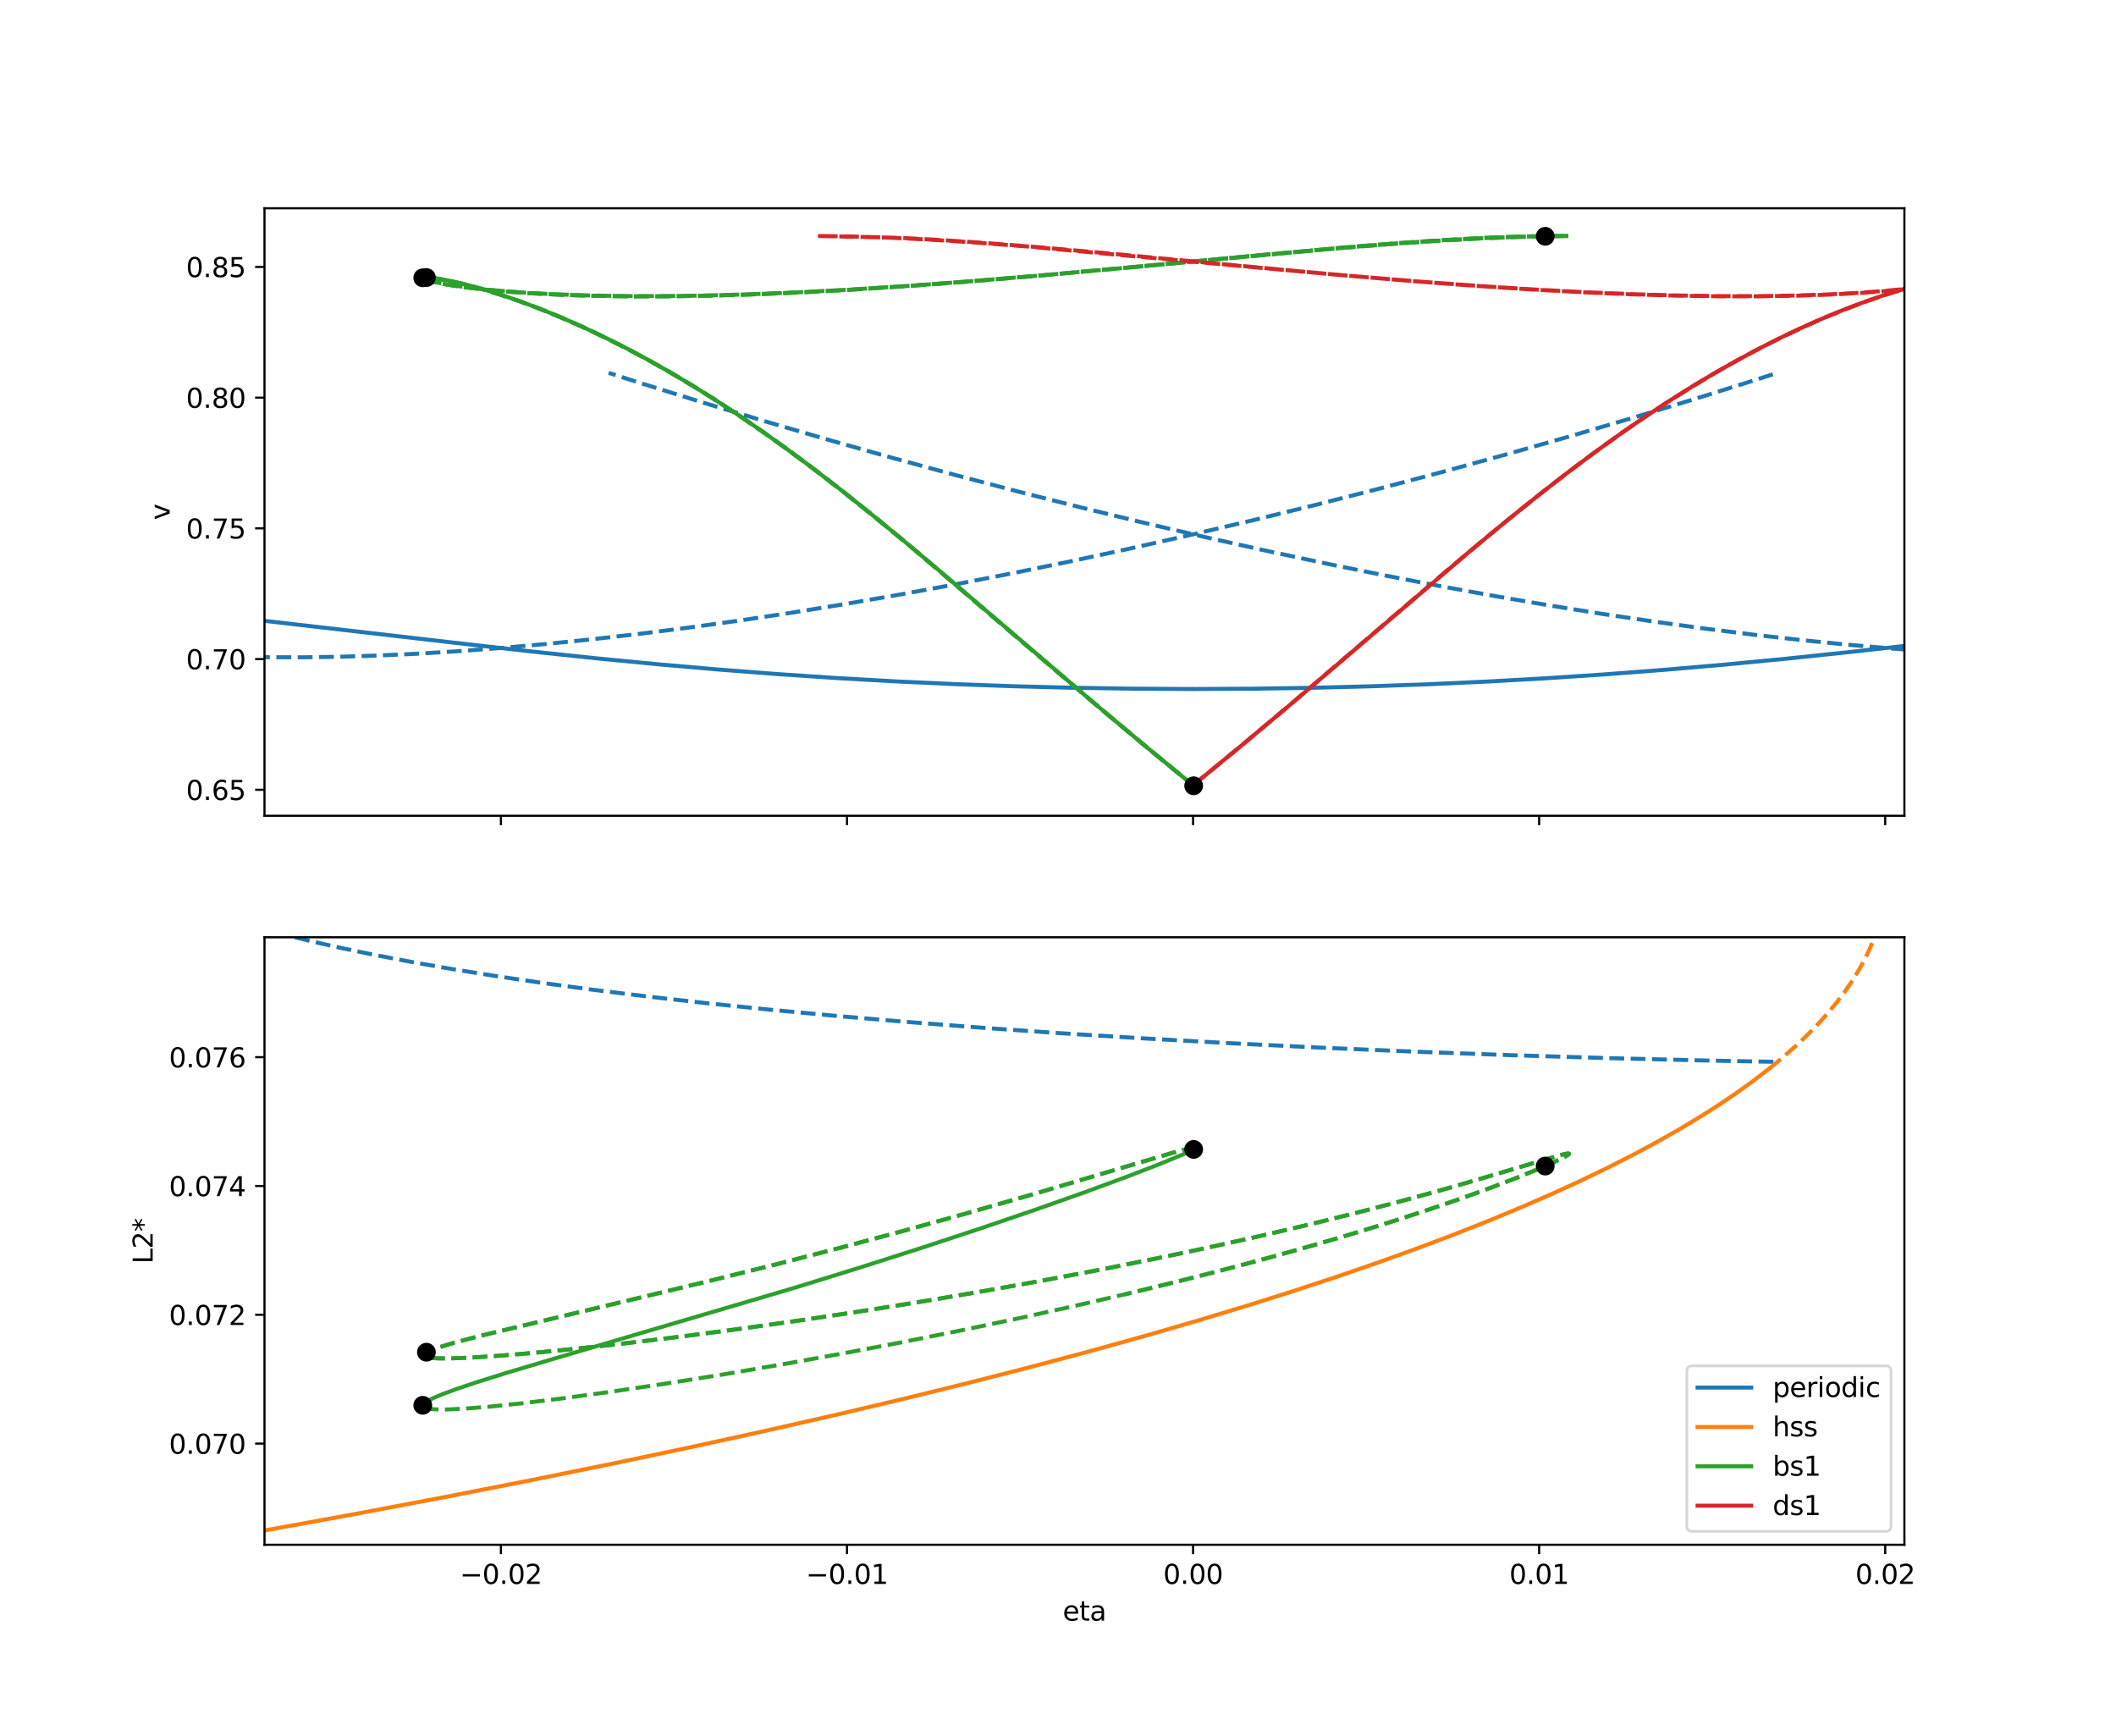 <?xml version="1.0" encoding="utf-8" standalone="no"?>
<!DOCTYPE svg PUBLIC "-//W3C//DTD SVG 1.1//EN"
  "http://www.w3.org/Graphics/SVG/1.1/DTD/svg11.dtd">
<svg height="647.28pt" version="1.1" viewBox="0 0 789.12 647.28" width="789.12pt" xmlns="http://www.w3.org/2000/svg" xmlns:xlink="http://www.w3.org/1999/xlink">
 <defs>
  <style type="text/css">*{stroke-linecap:butt;stroke-linejoin:round;}</style>
 </defs>
 <g id="figure_1">
  <g id="patch_1">
   <path d="M 0 647.28 
L 789.12 647.28 
L 789.12 0 
L 0 0 
z
" style="fill:#ffffff;"/>
  </g>
  <g id="axes_1">
   <g id="patch_2">
    <path d="M 98.64 304.222 
L 710.208 304.222 
L 710.208 77.674 
L 98.64 77.674 
z
" style="fill:#ffffff;"/>
   </g>
   <g id="matplotlib.axis_1">
    <g id="xtick_1">
     <g id="line2d_1">
      <defs>
       <path d="M 0 0 
L 0 3.5 
" id="med80aea453" style="stroke:#000000;stroke-width:0.8;"/>
      </defs>
      <g>
       <use style="stroke:#000000;stroke-width:0.8;" x="186.81" xlink:href="#med80aea453" y="304.222"/>
      </g>
     </g>
    </g>
    <g id="xtick_2">
     <g id="line2d_2">
      <g>
       <use style="stroke:#000000;stroke-width:0.8;" x="315.87" xlink:href="#med80aea453" y="304.222"/>
      </g>
     </g>
    </g>
    <g id="xtick_3">
     <g id="line2d_3">
      <g>
       <use style="stroke:#000000;stroke-width:0.8;" x="444.931" xlink:href="#med80aea453" y="304.222"/>
      </g>
     </g>
    </g>
    <g id="xtick_4">
     <g id="line2d_4">
      <g>
       <use style="stroke:#000000;stroke-width:0.8;" x="573.991" xlink:href="#med80aea453" y="304.222"/>
      </g>
     </g>
    </g>
    <g id="xtick_5">
     <g id="line2d_5">
      <g>
       <use style="stroke:#000000;stroke-width:0.8;" x="703.052" xlink:href="#med80aea453" y="304.222"/>
      </g>
     </g>
    </g>
   </g>
   <g id="matplotlib.axis_2">
    <g id="ytick_1">
     <g id="line2d_6">
      <defs>
       <path d="M 0 0 
L -3.5 0 
" id="m6a4f5a460d" style="stroke:#000000;stroke-width:0.8;"/>
      </defs>
      <g>
       <use style="stroke:#000000;stroke-width:0.8;" x="98.64" xlink:href="#m6a4f5a460d" y="294.529"/>
      </g>
     </g>
     <g id="text_1">
      <!-- 0.65 -->
      <g transform="translate(69.374 298.329)scale(0.1 -0.1)">
       <defs>
        <path d="M 2034 4250 
Q 1547 4250 1301 3770 
Q 1056 3291 1056 2328 
Q 1056 1369 1301 889 
Q 1547 409 2034 409 
Q 2525 409 2770 889 
Q 3016 1369 3016 2328 
Q 3016 3291 2770 3770 
Q 2525 4250 2034 4250 
z
M 2034 4750 
Q 2819 4750 3233 4129 
Q 3647 3509 3647 2328 
Q 3647 1150 3233 529 
Q 2819 -91 2034 -91 
Q 1250 -91 836 529 
Q 422 1150 422 2328 
Q 422 3509 836 4129 
Q 1250 4750 2034 4750 
z
" id="DejaVuSans-30" transform="scale(0.016)"/>
        <path d="M 684 794 
L 1344 794 
L 1344 0 
L 684 0 
L 684 794 
z
" id="DejaVuSans-2e" transform="scale(0.016)"/>
        <path d="M 2113 2584 
Q 1688 2584 1439 2293 
Q 1191 2003 1191 1497 
Q 1191 994 1439 701 
Q 1688 409 2113 409 
Q 2538 409 2786 701 
Q 3034 994 3034 1497 
Q 3034 2003 2786 2293 
Q 2538 2584 2113 2584 
z
M 3366 4563 
L 3366 3988 
Q 3128 4100 2886 4159 
Q 2644 4219 2406 4219 
Q 1781 4219 1451 3797 
Q 1122 3375 1075 2522 
Q 1259 2794 1537 2939 
Q 1816 3084 2150 3084 
Q 2853 3084 3261 2657 
Q 3669 2231 3669 1497 
Q 3669 778 3244 343 
Q 2819 -91 2113 -91 
Q 1303 -91 875 529 
Q 447 1150 447 2328 
Q 447 3434 972 4092 
Q 1497 4750 2381 4750 
Q 2619 4750 2861 4703 
Q 3103 4656 3366 4563 
z
" id="DejaVuSans-36" transform="scale(0.016)"/>
        <path d="M 691 4666 
L 3169 4666 
L 3169 4134 
L 1269 4134 
L 1269 2991 
Q 1406 3038 1543 3061 
Q 1681 3084 1819 3084 
Q 2600 3084 3056 2656 
Q 3513 2228 3513 1497 
Q 3513 744 3044 326 
Q 2575 -91 1722 -91 
Q 1428 -91 1123 -41 
Q 819 9 494 109 
L 494 744 
Q 775 591 1075 516 
Q 1375 441 1709 441 
Q 2250 441 2565 725 
Q 2881 1009 2881 1497 
Q 2881 1984 2565 2268 
Q 2250 2553 1709 2553 
Q 1456 2553 1204 2497 
Q 953 2441 691 2322 
L 691 4666 
z
" id="DejaVuSans-35" transform="scale(0.016)"/>
       </defs>
       <use xlink:href="#DejaVuSans-30"/>
       <use x="63.623" xlink:href="#DejaVuSans-2e"/>
       <use x="95.41" xlink:href="#DejaVuSans-36"/>
       <use x="159.033" xlink:href="#DejaVuSans-35"/>
      </g>
     </g>
    </g>
    <g id="ytick_2">
     <g id="line2d_7">
      <g>
       <use style="stroke:#000000;stroke-width:0.8;" x="98.64" xlink:href="#m6a4f5a460d" y="245.783"/>
      </g>
     </g>
     <g id="text_2">
      <!-- 0.70 -->
      <g transform="translate(69.374 249.582)scale(0.1 -0.1)">
       <defs>
        <path d="M 525 4666 
L 3525 4666 
L 3525 4397 
L 1831 0 
L 1172 0 
L 2766 4134 
L 525 4134 
L 525 4666 
z
" id="DejaVuSans-37" transform="scale(0.016)"/>
       </defs>
       <use xlink:href="#DejaVuSans-30"/>
       <use x="63.623" xlink:href="#DejaVuSans-2e"/>
       <use x="95.41" xlink:href="#DejaVuSans-37"/>
       <use x="159.033" xlink:href="#DejaVuSans-30"/>
      </g>
     </g>
    </g>
    <g id="ytick_3">
     <g id="line2d_8">
      <g>
       <use style="stroke:#000000;stroke-width:0.8;" x="98.64" xlink:href="#m6a4f5a460d" y="197.036"/>
      </g>
     </g>
     <g id="text_3">
      <!-- 0.75 -->
      <g transform="translate(69.374 200.835)scale(0.1 -0.1)">
       <use xlink:href="#DejaVuSans-30"/>
       <use x="63.623" xlink:href="#DejaVuSans-2e"/>
       <use x="95.41" xlink:href="#DejaVuSans-37"/>
       <use x="159.033" xlink:href="#DejaVuSans-35"/>
      </g>
     </g>
    </g>
    <g id="ytick_4">
     <g id="line2d_9">
      <g>
       <use style="stroke:#000000;stroke-width:0.8;" x="98.64" xlink:href="#m6a4f5a460d" y="148.289"/>
      </g>
     </g>
     <g id="text_4">
      <!-- 0.80 -->
      <g transform="translate(69.374 152.089)scale(0.1 -0.1)">
       <defs>
        <path d="M 2034 2216 
Q 1584 2216 1326 1975 
Q 1069 1734 1069 1313 
Q 1069 891 1326 650 
Q 1584 409 2034 409 
Q 2484 409 2743 651 
Q 3003 894 3003 1313 
Q 3003 1734 2745 1975 
Q 2488 2216 2034 2216 
z
M 1403 2484 
Q 997 2584 770 2862 
Q 544 3141 544 3541 
Q 544 4100 942 4425 
Q 1341 4750 2034 4750 
Q 2731 4750 3128 4425 
Q 3525 4100 3525 3541 
Q 3525 3141 3298 2862 
Q 3072 2584 2669 2484 
Q 3125 2378 3379 2068 
Q 3634 1759 3634 1313 
Q 3634 634 3220 271 
Q 2806 -91 2034 -91 
Q 1263 -91 848 271 
Q 434 634 434 1313 
Q 434 1759 690 2068 
Q 947 2378 1403 2484 
z
M 1172 3481 
Q 1172 3119 1398 2916 
Q 1625 2713 2034 2713 
Q 2441 2713 2670 2916 
Q 2900 3119 2900 3481 
Q 2900 3844 2670 4047 
Q 2441 4250 2034 4250 
Q 1625 4250 1398 4047 
Q 1172 3844 1172 3481 
z
" id="DejaVuSans-38" transform="scale(0.016)"/>
       </defs>
       <use xlink:href="#DejaVuSans-30"/>
       <use x="63.623" xlink:href="#DejaVuSans-2e"/>
       <use x="95.41" xlink:href="#DejaVuSans-38"/>
       <use x="159.033" xlink:href="#DejaVuSans-30"/>
      </g>
     </g>
    </g>
    <g id="ytick_5">
     <g id="line2d_10">
      <g>
       <use style="stroke:#000000;stroke-width:0.8;" x="98.64" xlink:href="#m6a4f5a460d" y="99.543"/>
      </g>
     </g>
     <g id="text_5">
      <!-- 0.85 -->
      <g transform="translate(69.374 103.342)scale(0.1 -0.1)">
       <use xlink:href="#DejaVuSans-30"/>
       <use x="63.623" xlink:href="#DejaVuSans-2e"/>
       <use x="95.41" xlink:href="#DejaVuSans-38"/>
       <use x="159.033" xlink:href="#DejaVuSans-35"/>
      </g>
     </g>
    </g>
    <g id="text_6">
     <!-- v -->
     <g transform="translate(63.295 193.907)rotate(-90)scale(0.1 -0.1)">
      <defs>
       <path d="M 191 3500 
L 800 3500 
L 1894 563 
L 2988 3500 
L 3597 3500 
L 2284 0 
L 1503 0 
L 191 3500 
z
" id="DejaVuSans-76" transform="scale(0.016)"/>
      </defs>
      <use xlink:href="#DejaVuSans-76"/>
     </g>
    </g>
   </g>
   <g id="line2d_11"/>
   <g id="line2d_12">
    <path clip-path="url(#p0a1610c1d9)" d="M 445.154 256.946 
L 467.33 256.831 
L 489.422 256.491 
L 511.359 255.93 
L 533.07 255.154 
L 555.007 254.147 
L 576.573 252.938 
L 598.207 251.506 
L 620.305 249.82 
L 642.738 247.885 
L 665.82 245.672 
L 690.653 243.064 
L 710.209 240.874 
L 710.209 240.874 
" style="fill:none;stroke:#1f77b4;stroke-linecap:square;stroke-width:1.5;"/>
   </g>
   <g id="line2d_13">
    <path clip-path="url(#p0a1610c1d9)" d="M 790.12 245.091 
L 777.967 245.129 
L 764.746 244.951 
L 750.884 244.543 
L 736.441 243.898 
L 720.895 242.976 
L 704.86 241.796 
L 688.409 240.361 
L 671.609 238.678 
L 653.894 236.679 
L 635.951 234.434 
L 617.202 231.865 
L 597.71 228.965 
L 578.194 225.84 
L 558.083 222.397 
L 537.459 218.645 
L 516.418 214.594 
L 494.441 210.133 
L 472.292 205.408 
L 449.512 200.316 
L 426.87 195.029 
L 403.433 189.325 
L 380.052 183.405 
L 356.531 177.222 
L 332.861 170.771 
L 309.269 164.113 
L 285.619 157.206 
L 262.192 150.132 
L 239.226 142.965 
L 226.982 139.046 
L 226.982 139.046 
" style="fill:none;stroke:#1f77b4;stroke-dasharray:5.55,2.4;stroke-dashoffset:0;stroke-width:1.5;"/>
   </g>
   <g id="line2d_14"/>
   <g id="line2d_15">
    <path clip-path="url(#p0a1610c1d9)" d="M 444.02 256.946 
L 422.022 256.825 
L 400.093 256.483 
L 378.302 255.923 
L 356.195 255.13 
L 334.373 254.123 
L 312.396 252.883 
L 290.352 251.413 
L 268.335 249.721 
L 245.969 247.78 
L 222.487 245.515 
L 197.282 242.853 
L 167.921 239.516 
L 95.682 231.186 
L 79.182 229.584 
L 66.023 228.522 
L 55.036 227.852 
L 45.792 227.509 
L 38.151 227.443 
L 31.789 227.606 
L 26.768 227.948 
L 22.797 228.433 
L 19.873 228.998 
L 18.648 229.325 
L 18.648 229.325 
" style="fill:none;stroke:#1f77b4;stroke-linecap:square;stroke-width:1.5;"/>
   </g>
   <g id="line2d_16">
    <path clip-path="url(#p0a1610c1d9)" d="M 18.561 229.352 
L 16.886 229.975 
L 15.792 230.609 
L 15.195 231.195 
L 14.932 231.745 
L 14.914 232.284 
L 15.124 232.846 
L 15.606 233.471 
L 16.483 234.203 
L 17.802 235.002 
L 19.751 235.909 
L 22.496 236.92 
L 26.052 237.979 
L 30.522 239.069 
L 36.013 240.168 
L 42.357 241.209 
L 49.857 242.206 
L 58.264 243.093 
L 67.558 243.846 
L 77.711 244.444 
L 88.688 244.868 
L 100.447 245.099 
L 112.94 245.123 
L 126.115 244.929 
L 139.916 244.508 
L 154.847 243.823 
L 170.322 242.885 
L 186.274 241.693 
L 202.634 240.25 
L 219.96 238.495 
L 237.581 236.486 
L 256.067 234.15 
L 274.719 231.569 
L 294.112 228.661 
L 314.177 225.422 
L 334.835 221.855 
L 355.995 217.969 
L 377.557 213.777 
L 399.41 209.299 
L 421.432 204.561 
L 444.08 199.46 
L 467.151 194.033 
L 490.413 188.332 
L 514.115 182.29 
L 537.862 176.005 
L 561.635 169.481 
L 585.17 162.794 
L 608.875 155.826 
L 632.151 148.752 
L 655.087 141.548 
L 662.879 139.046 
L 662.879 139.046 
" style="fill:none;stroke:#1f77b4;stroke-dasharray:5.55,2.4;stroke-dashoffset:0;stroke-width:1.5;"/>
   </g>
   <g id="line2d_17"/>
   <g id="line2d_18">
    <path clip-path="url(#p0a1610c1d9)" d="M 445.153 293.034 
L 445.377 293.217 
L 445.581 293.382 
L 445.762 293.529 
L 445.918 293.656 
L 446.046 293.76 
L 446.144 293.84 
L 446.211 293.894 
L 446.245 293.922 
" style="fill:none;stroke:#2ca02c;stroke-linecap:square;stroke-width:1.5;"/>
   </g>
   <g id="line2d_19">
    <path clip-path="url(#p0a1610c1d9)" d="M 446.244 293.921 
L 428.803 279.617 
L 411.176 264.876 
L 390.915 247.631 
L 340.372 204.447 
L 326.783 193.234 
L 315.175 183.939 
L 304.532 175.697 
L 294.341 168.095 
L 285.159 161.511 
L 275.921 155.16 
L 267.182 149.417 
L 258.409 143.92 
L 250.167 139.008 
L 241.921 134.343 
L 233.691 129.94 
L 225.499 125.813 
L 217.377 121.978 
L 209.36 118.448 
L 201.499 115.241 
L 193.856 112.375 
L 186.511 109.868 
L 179.573 107.742 
L 173.182 106.021 
L 167.529 104.729 
L 162.862 103.89 
L 159.679 103.53 
L 158.09 103.546 
L 157.72 103.714 
L 157.797 103.879 
L 158.221 104.131 
L 159.56 104.607 
L 162.045 105.239 
L 166.359 106.081 
L 171.979 106.944 
L 179.301 107.835 
L 187.645 108.629 
L 197.501 109.339 
L 208.799 109.917 
L 220.645 110.302 
L 233.696 110.508 
L 247.872 110.509 
L 263.087 110.289 
L 279.251 109.836 
L 297.122 109.109 
L 315.74 108.13 
L 336.657 106.8 
L 358.853 105.166 
L 384.504 103.046 
L 415.401 100.258 
L 508.343 91.701 
L 528.11 90.207 
L 544.43 89.187 
L 558.662 88.509 
L 571.766 88.104 
L 582.994 87.971 
L 585.13 87.995 
L 579.11 88.077 
L 566.156 88.354 
L 552.827 88.864 
L 538.405 89.639 
L 521.819 90.753 
L 501.618 92.347 
L 475.983 94.606 
L 424.302 99.452 
L 387.393 102.791 
L 360.475 105.013 
L 337.07 106.729 
L 315.824 108.069 
L 296.077 109.089 
L 278 109.802 
L 260.83 110.251 
L 245.588 110.435 
L 231.475 110.397 
L 217.748 110.135 
L 205.413 109.676 
L 194.569 109.06 
L 184.606 108.276 
L 175.8 107.354 
L 168.927 106.423 
L 163.552 105.488 
L 159.86 104.633 
L 158.121 104.042 
L 157.637 103.688 
L 157.642 103.628 
L 157.642 103.628 
" style="fill:none;stroke:#2ca02c;stroke-dasharray:5.55,2.4;stroke-dashoffset:0;stroke-width:1.5;"/>
   </g>
   <g id="line2d_20">
    <path clip-path="url(#p0a1610c1d9)" d="M 157.658 103.6 
L 157.889 103.493 
L 158.744 103.426 
L 160.587 103.539 
L 163.806 103.979 
L 168.34 104.845 
L 173.764 106.118 
L 179.899 107.79 
L 186.593 109.852 
L 193.724 112.288 
L 201.189 115.083 
L 208.907 118.222 
L 216.81 121.689 
L 224.844 125.466 
L 232.964 129.538 
L 241.134 133.888 
L 249.324 138.5 
L 257.509 143.356 
L 266.298 148.838 
L 275.042 154.56 
L 283.724 160.499 
L 292.947 167.074 
L 302.685 174.295 
L 312.908 182.159 
L 324.178 191.126 
L 336.44 201.175 
L 350.768 213.211 
L 371.422 230.882 
L 407.933 262.137 
L 426.484 277.695 
L 444.153 292.221 
L 446.248 293.924 
L 446.248 293.924 
" style="fill:none;stroke:#2ca02c;stroke-linecap:square;stroke-width:1.5;"/>
   </g>
   <g id="line2d_21">
    <path clip-path="url(#p0a1610c1d9)" d="M 446.239 293.917 
L 428.696 279.529 
L 411.063 264.781 
L 390.799 247.532 
L 340.252 204.347 
L 326.662 193.136 
L 315.053 183.842 
L 304.409 175.603 
L 294.756 168.398 
L 285.034 161.423 
L 275.795 155.075 
L 267.055 149.336 
L 258.283 143.843 
L 250.04 138.934 
L 241.794 134.273 
L 233.564 129.874 
L 225.373 125.752 
L 217.252 121.921 
L 209.237 118.396 
L 201.379 115.194 
L 193.739 112.333 
L 186.4 109.832 
L 179.469 107.712 
L 173.088 105.997 
L 167.448 104.712 
L 162.799 103.881 
L 159.638 103.528 
L 158.071 103.549 
L 157.718 103.721 
L 157.807 103.888 
L 158.355 104.19 
L 159.81 104.679 
L 162.741 105.39 
L 167.312 106.242 
L 173.152 107.102 
L 180.669 107.98 
L 189.163 108.753 
L 199.14 109.438 
L 210.532 109.987 
L 223.251 110.361 
L 236.37 110.525 
L 250.59 110.485 
L 265.83 110.227 
L 282.853 109.708 
L 300.711 108.936 
L 320.138 107.869 
L 340.989 106.498 
L 363.903 104.766 
L 390.184 102.55 
L 423.071 99.539 
L 500.366 92.364 
L 521.8 90.657 
L 539.055 89.497 
L 554.165 88.698 
L 567.684 88.205 
L 579.612 87.985 
L 585.128 87.993 
L 576.13 88.121 
L 563.051 88.453 
L 549.441 89.027 
L 534.205 89.901 
L 516.73 91.134 
L 495.536 92.864 
L 467.343 95.403 
L 419.411 99.907 
L 419.411 99.907 
" style="fill:none;stroke:#2ca02c;stroke-dasharray:5.55,2.4;stroke-dashoffset:0;stroke-width:1.5;"/>
   </g>
   <g id="line2d_22">
    <path clip-path="url(#p0a1610c1d9)" d="M 445.212 292.625 
L 462.555 278.378 
L 480.53 263.32 
L 501.269 245.643 
L 547.788 205.876 
L 561.708 194.353 
L 573.514 184.865 
L 584.296 176.483 
L 594.001 169.205 
L 603.812 162.131 
L 613.098 155.718 
L 621.83 149.951 
L 630.611 144.419 
L 638.794 139.514 
L 646.984 134.849 
L 655.161 130.441 
L 663.294 126.309 
L 671.35 122.467 
L 679.285 118.933 
L 687.048 115.723 
L 694.573 112.853 
L 701.783 110.339 
L 708.58 108.197 
L 714.845 106.441 
L 720.832 104.994 
L 725.816 104.019 
L 729.545 103.512 
L 731.533 103.437 
L 732.183 103.581 
L 732.208 103.607 
L 732.208 103.607 
" style="fill:none;stroke:#d62728;stroke-linecap:square;stroke-width:1.5;"/>
   </g>
   <g id="line2d_23">
    <path clip-path="url(#p0a1610c1d9)" d="M 732.222 103.634 
L 732.146 103.8 
L 731.717 104.053 
L 730.367 104.529 
L 727.866 105.16 
L 723.517 106.004 
L 717.812 106.874 
L 710.304 107.778 
L 701.652 108.587 
L 692.096 109.265 
L 681.034 109.827 
L 668.532 110.227 
L 655.562 110.422 
L 641.392 110.417 
L 626.118 110.192 
L 609.844 109.734 
L 591.775 108.996 
L 572.942 108.005 
L 552.591 106.716 
L 530.048 105.064 
L 503.934 102.918 
L 472.427 100.091 
L 382.927 91.907 
L 363.06 90.397 
L 346.222 89.334 
L 331.642 88.631 
L 318.37 88.213 
L 304.73 87.994 
L 335.954 88.71 
L 350.515 89.48 
L 367.155 90.591 
L 386.639 92.124 
L 411.236 94.291 
L 453.857 98.314 
L 497.689 102.374 
L 525.522 104.731 
L 549.254 106.525 
L 570.952 107.943 
L 590.391 108.997 
L 608.254 109.753 
L 625.274 110.256 
L 641.344 110.504 
L 656.358 110.506 
L 670.206 110.278 
L 682.783 109.844 
L 693.982 109.237 
L 703.711 108.501 
L 712.486 107.621 
L 720.001 106.641 
L 725.555 105.707 
L 729.488 104.834 
L 731.559 104.168 
L 732.129 103.8 
L 732.098 103.655 
L 731.752 103.543 
L 730.805 103.503 
L 728.698 103.665 
L 725.199 104.182 
L 720.458 105.129 
L 714.941 106.464 
L 708.834 108.167 
L 702.28 110.217 
L 695.388 112.597 
L 688.242 115.289 
L 680.908 118.276 
L 673.436 121.546 
L 665.323 125.346 
L 657.138 129.439 
L 648.911 133.81 
L 640.666 138.445 
L 632.422 143.329 
L 623.647 148.798 
L 614.903 154.514 
L 606.202 160.461 
L 597.01 167.009 
L 587.343 174.171 
L 577.214 181.955 
L 566.111 190.778 
L 554.056 200.645 
L 539.522 212.843 
L 519.017 230.381 
L 481.5 262.497 
L 462.807 278.168 
L 445.264 292.582 
L 443.614 293.924 
L 443.614 293.924 
" style="fill:none;stroke:#d62728;stroke-dasharray:5.55,2.4;stroke-dashoffset:0;stroke-width:1.5;"/>
   </g>
   <g id="line2d_24">
    <path clip-path="url(#p0a1610c1d9)" d="M 443.621 293.918 
L 443.663 293.884 
L 443.737 293.823 
L 443.843 293.738 
L 443.978 293.628 
L 444.139 293.497 
L 444.326 293.346 
L 444.534 293.176 
L 444.763 292.99 
" style="fill:none;stroke:#d62728;stroke-linecap:square;stroke-width:1.5;"/>
   </g>
   <g id="line2d_25">
    <defs>
     <path d="M 0 3 
C 0.796 3 1.559 2.684 2.121 2.121 
C 2.684 1.559 3 0.796 3 0 
C 3 -0.796 2.684 -1.559 2.121 -2.121 
C 1.559 -2.684 0.796 -3 0 -3 
C -0.796 -3 -1.559 -2.684 -2.121 -2.121 
C -2.684 -1.559 -3 -0.796 -3 0 
C -3 0.796 -2.684 1.559 -2.121 2.121 
C -1.559 2.684 -0.796 3 0 3 
z
" id="m4016f99562" style="stroke:#000000;"/>
    </defs>
    <g clip-path="url(#p0a1610c1d9)">
     <use style="stroke:#000000;" x="445.153" xlink:href="#m4016f99562" y="293.034"/>
    </g>
   </g>
   <g id="line2d_26">
    <g clip-path="url(#p0a1610c1d9)">
     <use style="stroke:#000000;" x="159.021" xlink:href="#m4016f99562" y="103.503"/>
    </g>
   </g>
   <g id="line2d_27">
    <g clip-path="url(#p0a1610c1d9)">
     <use style="stroke:#000000;" x="576.258" xlink:href="#m4016f99562" y="88.119"/>
    </g>
   </g>
   <g id="line2d_28">
    <g clip-path="url(#p0a1610c1d9)">
     <use style="stroke:#000000;" x="157.658" xlink:href="#m4016f99562" y="103.6"/>
    </g>
   </g>
   <g id="patch_3">
    <path d="M 98.64 304.222 
L 98.64 77.674 
" style="fill:none;stroke:#000000;stroke-linecap:square;stroke-linejoin:miter;stroke-width:0.8;"/>
   </g>
   <g id="patch_4">
    <path d="M 710.208 304.222 
L 710.208 77.674 
" style="fill:none;stroke:#000000;stroke-linecap:square;stroke-linejoin:miter;stroke-width:0.8;"/>
   </g>
   <g id="patch_5">
    <path d="M 98.64 304.222 
L 710.208 304.222 
" style="fill:none;stroke:#000000;stroke-linecap:square;stroke-linejoin:miter;stroke-width:0.8;"/>
   </g>
   <g id="patch_6">
    <path d="M 98.64 77.674 
L 710.208 77.674 
" style="fill:none;stroke:#000000;stroke-linecap:square;stroke-linejoin:miter;stroke-width:0.8;"/>
   </g>
  </g>
  <g id="axes_2">
   <g id="patch_7">
    <path d="M 98.64 576.079 
L 710.208 576.079 
L 710.208 349.531 
L 98.64 349.531 
z
" style="fill:#ffffff;"/>
   </g>
   <g id="matplotlib.axis_3">
    <g id="xtick_6">
     <g id="line2d_29">
      <g>
       <use style="stroke:#000000;stroke-width:0.8;" x="186.81" xlink:href="#med80aea453" y="576.079"/>
      </g>
     </g>
     <g id="text_7">
      <!-- −0.02 -->
      <g transform="translate(171.487 590.678)scale(0.1 -0.1)">
       <defs>
        <path d="M 678 2272 
L 4684 2272 
L 4684 1741 
L 678 1741 
L 678 2272 
z
" id="DejaVuSans-2212" transform="scale(0.016)"/>
        <path d="M 1228 531 
L 3431 531 
L 3431 0 
L 469 0 
L 469 531 
Q 828 903 1448 1529 
Q 2069 2156 2228 2338 
Q 2531 2678 2651 2914 
Q 2772 3150 2772 3378 
Q 2772 3750 2511 3984 
Q 2250 4219 1831 4219 
Q 1534 4219 1204 4116 
Q 875 4013 500 3803 
L 500 4441 
Q 881 4594 1212 4672 
Q 1544 4750 1819 4750 
Q 2544 4750 2975 4387 
Q 3406 4025 3406 3419 
Q 3406 3131 3298 2873 
Q 3191 2616 2906 2266 
Q 2828 2175 2409 1742 
Q 1991 1309 1228 531 
z
" id="DejaVuSans-32" transform="scale(0.016)"/>
       </defs>
       <use xlink:href="#DejaVuSans-2212"/>
       <use x="83.789" xlink:href="#DejaVuSans-30"/>
       <use x="147.412" xlink:href="#DejaVuSans-2e"/>
       <use x="179.199" xlink:href="#DejaVuSans-30"/>
       <use x="242.822" xlink:href="#DejaVuSans-32"/>
      </g>
     </g>
    </g>
    <g id="xtick_7">
     <g id="line2d_30">
      <g>
       <use style="stroke:#000000;stroke-width:0.8;" x="315.87" xlink:href="#med80aea453" y="576.079"/>
      </g>
     </g>
     <g id="text_8">
      <!-- −0.01 -->
      <g transform="translate(300.548 590.678)scale(0.1 -0.1)">
       <defs>
        <path d="M 794 531 
L 1825 531 
L 1825 4091 
L 703 3866 
L 703 4441 
L 1819 4666 
L 2450 4666 
L 2450 531 
L 3481 531 
L 3481 0 
L 794 0 
L 794 531 
z
" id="DejaVuSans-31" transform="scale(0.016)"/>
       </defs>
       <use xlink:href="#DejaVuSans-2212"/>
       <use x="83.789" xlink:href="#DejaVuSans-30"/>
       <use x="147.412" xlink:href="#DejaVuSans-2e"/>
       <use x="179.199" xlink:href="#DejaVuSans-30"/>
       <use x="242.822" xlink:href="#DejaVuSans-31"/>
      </g>
     </g>
    </g>
    <g id="xtick_8">
     <g id="line2d_31">
      <g>
       <use style="stroke:#000000;stroke-width:0.8;" x="444.931" xlink:href="#med80aea453" y="576.079"/>
      </g>
     </g>
     <g id="text_9">
      <!-- 0.00 -->
      <g transform="translate(433.798 590.678)scale(0.1 -0.1)">
       <use xlink:href="#DejaVuSans-30"/>
       <use x="63.623" xlink:href="#DejaVuSans-2e"/>
       <use x="95.41" xlink:href="#DejaVuSans-30"/>
       <use x="159.033" xlink:href="#DejaVuSans-30"/>
      </g>
     </g>
    </g>
    <g id="xtick_9">
     <g id="line2d_32">
      <g>
       <use style="stroke:#000000;stroke-width:0.8;" x="573.991" xlink:href="#med80aea453" y="576.079"/>
      </g>
     </g>
     <g id="text_10">
      <!-- 0.01 -->
      <g transform="translate(562.858 590.678)scale(0.1 -0.1)">
       <use xlink:href="#DejaVuSans-30"/>
       <use x="63.623" xlink:href="#DejaVuSans-2e"/>
       <use x="95.41" xlink:href="#DejaVuSans-30"/>
       <use x="159.033" xlink:href="#DejaVuSans-31"/>
      </g>
     </g>
    </g>
    <g id="xtick_10">
     <g id="line2d_33">
      <g>
       <use style="stroke:#000000;stroke-width:0.8;" x="703.052" xlink:href="#med80aea453" y="576.079"/>
      </g>
     </g>
     <g id="text_11">
      <!-- 0.02 -->
      <g transform="translate(691.919 590.678)scale(0.1 -0.1)">
       <use xlink:href="#DejaVuSans-30"/>
       <use x="63.623" xlink:href="#DejaVuSans-2e"/>
       <use x="95.41" xlink:href="#DejaVuSans-30"/>
       <use x="159.033" xlink:href="#DejaVuSans-32"/>
      </g>
     </g>
    </g>
    <g id="text_12">
     <!-- eta -->
     <g transform="translate(396.323 604.356)scale(0.1 -0.1)">
      <defs>
       <path d="M 3597 1894 
L 3597 1613 
L 953 1613 
Q 991 1019 1311 708 
Q 1631 397 2203 397 
Q 2534 397 2845 478 
Q 3156 559 3463 722 
L 3463 178 
Q 3153 47 2828 -22 
Q 2503 -91 2169 -91 
Q 1331 -91 842 396 
Q 353 884 353 1716 
Q 353 2575 817 3079 
Q 1281 3584 2069 3584 
Q 2775 3584 3186 3129 
Q 3597 2675 3597 1894 
z
M 3022 2063 
Q 3016 2534 2758 2815 
Q 2500 3097 2075 3097 
Q 1594 3097 1305 2825 
Q 1016 2553 972 2059 
L 3022 2063 
z
" id="DejaVuSans-65" transform="scale(0.016)"/>
       <path d="M 1172 4494 
L 1172 3500 
L 2356 3500 
L 2356 3053 
L 1172 3053 
L 1172 1153 
Q 1172 725 1289 603 
Q 1406 481 1766 481 
L 2356 481 
L 2356 0 
L 1766 0 
Q 1100 0 847 248 
Q 594 497 594 1153 
L 594 3053 
L 172 3053 
L 172 3500 
L 594 3500 
L 594 4494 
L 1172 4494 
z
" id="DejaVuSans-74" transform="scale(0.016)"/>
       <path d="M 2194 1759 
Q 1497 1759 1228 1600 
Q 959 1441 959 1056 
Q 959 750 1161 570 
Q 1363 391 1709 391 
Q 2188 391 2477 730 
Q 2766 1069 2766 1631 
L 2766 1759 
L 2194 1759 
z
M 3341 1997 
L 3341 0 
L 2766 0 
L 2766 531 
Q 2569 213 2275 61 
Q 1981 -91 1556 -91 
Q 1019 -91 701 211 
Q 384 513 384 1019 
Q 384 1609 779 1909 
Q 1175 2209 1959 2209 
L 2766 2209 
L 2766 2266 
Q 2766 2663 2505 2880 
Q 2244 3097 1772 3097 
Q 1472 3097 1187 3025 
Q 903 2953 641 2809 
L 641 3341 
Q 956 3463 1253 3523 
Q 1550 3584 1831 3584 
Q 2591 3584 2966 3190 
Q 3341 2797 3341 1997 
z
" id="DejaVuSans-61" transform="scale(0.016)"/>
      </defs>
      <use xlink:href="#DejaVuSans-65"/>
      <use x="61.523" xlink:href="#DejaVuSans-74"/>
      <use x="100.732" xlink:href="#DejaVuSans-61"/>
     </g>
    </g>
   </g>
   <g id="matplotlib.axis_4">
    <g id="ytick_6">
     <g id="line2d_34">
      <g>
       <use style="stroke:#000000;stroke-width:0.8;" x="98.64" xlink:href="#m6a4f5a460d" y="538.345"/>
      </g>
     </g>
     <g id="text_13">
      <!-- 0.070 -->
      <g transform="translate(63.012 542.145)scale(0.1 -0.1)">
       <use xlink:href="#DejaVuSans-30"/>
       <use x="63.623" xlink:href="#DejaVuSans-2e"/>
       <use x="95.41" xlink:href="#DejaVuSans-30"/>
       <use x="159.033" xlink:href="#DejaVuSans-37"/>
       <use x="222.656" xlink:href="#DejaVuSans-30"/>
      </g>
     </g>
    </g>
    <g id="ytick_7">
     <g id="line2d_35">
      <g>
       <use style="stroke:#000000;stroke-width:0.8;" x="98.64" xlink:href="#m6a4f5a460d" y="490.314"/>
      </g>
     </g>
     <g id="text_14">
      <!-- 0.072 -->
      <g transform="translate(63.012 494.114)scale(0.1 -0.1)">
       <use xlink:href="#DejaVuSans-30"/>
       <use x="63.623" xlink:href="#DejaVuSans-2e"/>
       <use x="95.41" xlink:href="#DejaVuSans-30"/>
       <use x="159.033" xlink:href="#DejaVuSans-37"/>
       <use x="222.656" xlink:href="#DejaVuSans-32"/>
      </g>
     </g>
    </g>
    <g id="ytick_8">
     <g id="line2d_36">
      <g>
       <use style="stroke:#000000;stroke-width:0.8;" x="98.64" xlink:href="#m6a4f5a460d" y="442.283"/>
      </g>
     </g>
     <g id="text_15">
      <!-- 0.074 -->
      <g transform="translate(63.012 446.082)scale(0.1 -0.1)">
       <defs>
        <path d="M 2419 4116 
L 825 1625 
L 2419 1625 
L 2419 4116 
z
M 2253 4666 
L 3047 4666 
L 3047 1625 
L 3713 1625 
L 3713 1100 
L 3047 1100 
L 3047 0 
L 2419 0 
L 2419 1100 
L 313 1100 
L 313 1709 
L 2253 4666 
z
" id="DejaVuSans-34" transform="scale(0.016)"/>
       </defs>
       <use xlink:href="#DejaVuSans-30"/>
       <use x="63.623" xlink:href="#DejaVuSans-2e"/>
       <use x="95.41" xlink:href="#DejaVuSans-30"/>
       <use x="159.033" xlink:href="#DejaVuSans-37"/>
       <use x="222.656" xlink:href="#DejaVuSans-34"/>
      </g>
     </g>
    </g>
    <g id="ytick_9">
     <g id="line2d_37">
      <g>
       <use style="stroke:#000000;stroke-width:0.8;" x="98.64" xlink:href="#m6a4f5a460d" y="394.252"/>
      </g>
     </g>
     <g id="text_16">
      <!-- 0.076 -->
      <g transform="translate(63.012 398.051)scale(0.1 -0.1)">
       <use xlink:href="#DejaVuSans-30"/>
       <use x="63.623" xlink:href="#DejaVuSans-2e"/>
       <use x="95.41" xlink:href="#DejaVuSans-30"/>
       <use x="159.033" xlink:href="#DejaVuSans-37"/>
       <use x="222.656" xlink:href="#DejaVuSans-36"/>
      </g>
     </g>
    </g>
    <g id="text_17">
     <!-- L2* -->
     <g transform="translate(56.932 471.272)rotate(-90)scale(0.1 -0.1)">
      <defs>
       <path d="M 628 4666 
L 1259 4666 
L 1259 531 
L 3531 531 
L 3531 0 
L 628 0 
L 628 4666 
z
" id="DejaVuSans-4c" transform="scale(0.016)"/>
       <path d="M 3009 3897 
L 1888 3291 
L 3009 2681 
L 2828 2375 
L 1778 3009 
L 1778 1831 
L 1422 1831 
L 1422 3009 
L 372 2375 
L 191 2681 
L 1313 3291 
L 191 3897 
L 372 4206 
L 1422 3572 
L 1422 4750 
L 1778 4750 
L 1778 3572 
L 2828 4206 
L 3009 3897 
z
" id="DejaVuSans-2a" transform="scale(0.016)"/>
      </defs>
      <use xlink:href="#DejaVuSans-4c"/>
      <use x="55.713" xlink:href="#DejaVuSans-32"/>
      <use x="119.336" xlink:href="#DejaVuSans-2a"/>
     </g>
    </g>
   </g>
   <g id="line2d_38"/>
   <g id="line2d_39">
    <path clip-path="url(#pc84f813e82)" d="M 445.154 51.42 
L 586.604 -1 
L 586.604 -1 
" style="fill:none;stroke:#1f77b4;stroke-linecap:square;stroke-width:1.5;"/>
   </g>
   <g id="line2d_40">
    <path clip-path="url(#pc84f813e82)" d="M 0 0 
" style="fill:none;stroke:#1f77b4;stroke-dasharray:5.55,2.4;stroke-dashoffset:0;stroke-width:1.5;"/>
   </g>
   <g id="line2d_41"/>
   <g id="line2d_42">
    <path clip-path="url(#pc84f813e82)" d="M 444.02 51.84 
L 399.559 68.409 
L 365.638 81.28 
L 336.437 92.593 
L 310.372 102.925 
L 286.397 112.666 
L 264.481 121.807 
L 244.097 130.545 
L 224.752 139.078 
L 206.876 147.201 
L 189.986 155.114 
L 174.059 162.817 
L 159.072 170.308 
L 144.997 177.587 
L 131.809 184.653 
L 119.481 191.507 
L 107.989 198.148 
L 97.308 204.575 
L 87.416 210.789 
L 78.587 216.59 
L 70.471 222.178 
L 63.047 227.552 
L 56.29 232.714 
L 50.175 237.662 
L 44.678 242.398 
L 39.772 246.92 
L 35.427 251.229 
L 31.615 255.327 
L 28.303 259.212 
L 25.459 262.887 
L 23.048 266.352 
L 20.924 269.801 
L 19.193 273.04 
L 18.648 274.179 
L 18.648 274.179 
" style="fill:none;stroke:#1f77b4;stroke-linecap:square;stroke-width:1.5;"/>
   </g>
   <g id="line2d_43">
    <path clip-path="url(#pc84f813e82)" d="M 18.561 274.369 
L 17.295 277.394 
L 16.342 280.213 
L 15.623 283.016 
L 15.145 285.801 
L 14.923 288.383 
L 14.922 290.948 
L 15.148 293.494 
L 15.606 296.02 
L 16.302 298.526 
L 17.24 301.009 
L 18.426 303.469 
L 19.862 305.905 
L 21.553 308.316 
L 23.503 310.7 
L 25.714 313.056 
L 28.189 315.383 
L 31.136 317.843 
L 34.389 320.267 
L 38.199 322.812 
L 42.357 325.312 
L 46.864 327.767 
L 52.032 330.324 
L 57.585 332.826 
L 63.88 335.414 
L 70.592 337.939 
L 78.118 340.532 
L 86.515 343.182 
L 95.38 345.749 
L 105.168 348.355 
L 115.922 350.985 
L 127.677 353.625 
L 140.458 356.263 
L 154.284 358.885 
L 169.159 361.477 
L 185.078 364.026 
L 202.634 366.608 
L 221.21 369.113 
L 241.389 371.607 
L 263.126 374.064 
L 286.347 376.461 
L 310.942 378.775 
L 337.409 381.037 
L 365.543 383.215 
L 395.071 385.274 
L 426.254 387.225 
L 458.598 389.025 
L 492.573 390.693 
L 527.677 392.191 
L 563.375 393.493 
L 600.007 394.605 
L 636.76 395.498 
L 662.879 395.997 
L 662.879 395.997 
" style="fill:none;stroke:#1f77b4;stroke-dasharray:5.55,2.4;stroke-dashoffset:0;stroke-width:1.5;"/>
   </g>
   <g id="line2d_44">
    <path clip-path="url(#pc84f813e82)" d="M 98.004 570.874 
L 132.751 564.543 
L 166.284 558.212 
L 198.62 551.881 
L 229.774 545.55 
L 258.673 539.453 
L 286.506 533.356 
L 313.289 527.259 
L 338.064 521.397 
L 361.894 515.534 
L 384.792 509.671 
L 406.771 503.809 
L 427.018 498.181 
L 446.442 492.552 
L 465.053 486.924 
L 482.138 481.53 
L 498.498 476.137 
L 514.143 470.743 
L 528.448 465.583 
L 542.118 460.424 
L 555.16 455.265 
L 567.585 450.105 
L 578.876 445.18 
L 589.62 440.256 
L 599.824 435.331 
L 609.048 430.64 
L 617.796 425.95 
L 626.075 421.259 
L 633.891 416.569 
L 640.894 412.113 
L 647.492 407.657 
L 653.69 403.201 
L 659.494 398.745 
L 659.494 398.745 
" style="fill:none;stroke:#ff7f0e;stroke-linecap:square;stroke-width:1.5;"/>
   </g>
   <g id="line2d_45">
    <path clip-path="url(#pc84f813e82)" d="M 659.789 398.51 
L 664.91 394.289 
L 669.687 390.068 
L 674.126 385.846 
L 678.231 381.625 
L 681.806 377.638 
L 685.092 373.651 
L 688.093 369.664 
L 690.813 365.677 
L 693.255 361.69 
L 695.426 357.703 
L 697.222 353.951 
L 698.785 350.198 
L 700.116 346.446 
L 701.22 342.693 
L 702.099 338.941 
L 702.757 335.188 
L 703.198 331.436 
L 703.425 327.684 
L 703.441 323.931 
L 703.231 319.944 
L 702.791 315.957 
L 702.126 311.97 
L 701.239 307.983 
L 700.063 303.762 
L 698.648 299.54 
L 696.999 295.319 
L 695.01 290.863 
L 692.771 286.407 
L 690.288 281.951 
L 687.417 277.26 
L 684.289 272.57 
L 680.736 267.645 
L 676.913 262.72 
L 672.629 257.56 
L 667.854 252.166 
L 662.786 246.772 
L 657.197 241.143 
L 651.059 235.28 
L 644.349 229.182 
L 637.044 222.85 
L 629.122 216.284 
L 620.566 209.482 
L 611.359 202.447 
L 601.166 194.942 
L 590.279 187.202 
L 578.35 178.994 
L 565.349 170.317 
L 550.892 160.936 
L 534.568 150.617 
L 515.956 139.125 
L 494.246 125.992 
L 465.874 109.106 
L 388 62.905 
L 366.439 49.772 
L 348.37 38.515 
L 332.224 28.196 
L 317.955 18.815 
L 305.15 10.137 
L 293.425 1.929 
L 289.339 -1 
L 289.339 -1 
" style="fill:none;stroke:#ff7f0e;stroke-dasharray:5.55,2.4;stroke-dashoffset:0;stroke-width:1.5;"/>
   </g>
   <g id="line2d_46">
    <path clip-path="url(#pc84f813e82)" d="M 0 0 
" style="fill:none;stroke:#ff7f0e;stroke-linecap:square;stroke-width:1.5;"/>
   </g>
   <g id="line2d_47"/>
   <g id="line2d_48">
    <path clip-path="url(#pc84f813e82)" d="M 445.153 428.64 
L 445.377 428.517 
L 445.581 428.401 
L 445.762 428.293 
L 445.918 428.192 
L 446.046 428.099 
L 446.144 428.017 
L 446.211 427.945 
L 446.245 427.884 
" style="fill:none;stroke:#2ca02c;stroke-linecap:square;stroke-width:1.5;"/>
   </g>
   <g id="line2d_49">
    <path clip-path="url(#pc84f813e82)" d="M 446.244 427.835 
L 446.035 427.764 
L 445.076 427.874 
L 442.542 428.46 
L 436.452 430.148 
L 421.292 434.651 
L 384.895 445.466 
L 359.996 452.615 
L 336.205 459.215 
L 313.054 465.41 
L 289.487 471.489 
L 264.443 477.719 
L 235.335 484.721 
L 178.686 498.271 
L 168.951 500.87 
L 163.417 502.549 
L 160.251 503.707 
L 158.61 504.5 
L 157.882 505.061 
L 157.716 505.433 
L 157.842 505.707 
L 158.221 505.948 
L 159.019 506.188 
L 160.672 506.424 
L 163.327 506.57 
L 167.649 506.576 
L 174.107 506.352 
L 183.041 505.817 
L 195.325 504.846 
L 210.351 503.429 
L 227.943 501.549 
L 247.872 499.198 
L 269.886 496.374 
L 292.872 493.198 
L 316.582 489.69 
L 339.974 486.003 
L 362.911 482.166 
L 385.293 478.201 
L 407.042 474.126 
L 428.102 469.957 
L 448.424 465.707 
L 467.971 461.39 
L 486.712 457.018 
L 503.993 452.764 
L 521.066 448.33 
L 537.24 443.898 
L 553.506 439.204 
L 573.578 433.151 
L 582.045 430.702 
L 584.474 430.179 
L 585.085 430.2 
L 585.108 430.347 
L 584.735 430.692 
L 583.479 431.449 
L 580.613 432.882 
L 575.403 435.219 
L 567.61 438.449 
L 558.096 442.141 
L 546.847 446.256 
L 534.358 450.574 
L 521.208 454.885 
L 506.79 459.375 
L 491.709 463.841 
L 475.284 468.469 
L 458.174 473.059 
L 439.639 477.793 
L 420.399 482.47 
L 400.481 487.083 
L 379.92 491.619 
L 358.762 496.067 
L 336.192 500.579 
L 314.037 504.786 
L 291.564 508.832 
L 268.955 512.675 
L 247.371 516.117 
L 227.136 519.118 
L 209.454 521.52 
L 194.569 523.328 
L 182.611 524.567 
L 173.539 525.295 
L 167.103 525.603 
L 162.871 525.605 
L 160.081 525.393 
L 158.605 525.076 
L 157.941 524.754 
L 157.673 524.434 
L 157.642 524.144 
L 157.642 524.144 
" style="fill:none;stroke:#2ca02c;stroke-dasharray:5.55,2.4;stroke-dashoffset:0;stroke-width:1.5;"/>
   </g>
   <g id="line2d_50">
    <path clip-path="url(#pc84f813e82)" d="M 157.658 524.067 
L 157.889 523.656 
L 158.476 523.109 
L 159.752 522.293 
L 161.804 521.27 
L 165.095 519.887 
L 170.332 517.954 
L 177.945 515.401 
L 189.29 511.852 
L 207.108 506.54 
L 296.002 480.34 
L 320.637 472.715 
L 343.927 465.275 
L 365.906 458.024 
L 386.051 451.15 
L 404.371 444.67 
L 419.827 438.98 
L 432.411 434.122 
L 440.739 430.69 
L 444.968 428.737 
L 446.163 427.999 
L 446.248 427.872 
L 446.248 427.872 
" style="fill:none;stroke:#2ca02c;stroke-linecap:square;stroke-width:1.5;"/>
   </g>
   <g id="line2d_51">
    <path clip-path="url(#pc84f813e82)" d="M 446.239 427.826 
L 446.006 427.763 
L 445.017 427.885 
L 442.457 428.481 
L 436.351 430.178 
L 421.182 434.684 
L 384.779 445.5 
L 359.878 452.649 
L 336.085 459.247 
L 312.932 465.442 
L 289.363 471.52 
L 264.317 477.75 
L 235.208 484.751 
L 179.025 498.185 
L 169.232 500.79 
L 163.351 502.571 
L 160.204 503.726 
L 158.581 504.517 
L 157.869 505.076 
L 157.716 505.446 
L 157.854 505.719 
L 158.245 505.958 
L 159.23 506.231 
L 160.987 506.452 
L 164.111 506.586 
L 169.127 506.543 
L 176.483 506.23 
L 186.46 505.569 
L 199.879 504.439 
L 216.036 502.844 
L 234.713 500.774 
L 255.655 498.226 
L 277.743 495.314 
L 300.711 492.064 
L 324.333 488.494 
L 347.588 484.754 
L 370.351 480.873 
L 392.531 476.87 
L 414.058 472.762 
L 434.879 468.565 
L 454.95 464.292 
L 474.236 459.955 
L 492.062 455.725 
L 509.104 451.462 
L 525.92 447.024 
L 541.827 442.599 
L 558.289 437.781 
L 583.372 430.38 
L 584.842 430.155 
L 585.128 430.252 
L 585.033 430.444 
L 584.335 430.957 
L 582.528 431.947 
L 578.596 433.812 
L 572.162 436.591 
L 563.55 440.053 
L 553.216 443.956 
L 541.671 448.075 
L 528.9 452.391 
L 514.86 456.891 
L 500.145 461.37 
L 484.092 466.016 
L 467.343 470.627 
L 449.916 475.197 
L 431.059 479.907 
L 419.411 482.704 
L 419.411 482.704 
" style="fill:none;stroke:#2ca02c;stroke-dasharray:5.55,2.4;stroke-dashoffset:0;stroke-width:1.5;"/>
   </g>
   <g id="line2d_52">
    <path clip-path="url(#pc84f813e82)" d="M 0 0 
" style="fill:none;stroke:#d62728;stroke-linecap:square;stroke-width:1.5;"/>
   </g>
   <g id="line2d_53">
    <path clip-path="url(#pc84f813e82)" d="M 0 0 
" style="fill:none;stroke:#d62728;stroke-dasharray:5.55,2.4;stroke-dashoffset:0;stroke-width:1.5;"/>
   </g>
   <g id="line2d_54">
    <path clip-path="url(#pc84f813e82)" style="fill:none;stroke:#d62728;stroke-linecap:square;stroke-width:1.5;"/>
   </g>
   <g id="line2d_55">
    <g clip-path="url(#pc84f813e82)">
     <use style="stroke:#000000;" x="445.153" xlink:href="#m4016f99562" y="428.64"/>
    </g>
   </g>
   <g id="line2d_56">
    <g clip-path="url(#pc84f813e82)">
     <use style="stroke:#000000;" x="159.021" xlink:href="#m4016f99562" y="504.272"/>
    </g>
   </g>
   <g id="line2d_57">
    <g clip-path="url(#pc84f813e82)">
     <use style="stroke:#000000;" x="576.258" xlink:href="#m4016f99562" y="434.849"/>
    </g>
   </g>
   <g id="line2d_58">
    <g clip-path="url(#pc84f813e82)">
     <use style="stroke:#000000;" x="157.658" xlink:href="#m4016f99562" y="524.067"/>
    </g>
   </g>
   <g id="patch_8">
    <path d="M 98.64 576.079 
L 98.64 349.531 
" style="fill:none;stroke:#000000;stroke-linecap:square;stroke-linejoin:miter;stroke-width:0.8;"/>
   </g>
   <g id="patch_9">
    <path d="M 710.208 576.079 
L 710.208 349.531 
" style="fill:none;stroke:#000000;stroke-linecap:square;stroke-linejoin:miter;stroke-width:0.8;"/>
   </g>
   <g id="patch_10">
    <path d="M 98.64 576.079 
L 710.208 576.079 
" style="fill:none;stroke:#000000;stroke-linecap:square;stroke-linejoin:miter;stroke-width:0.8;"/>
   </g>
   <g id="patch_11">
    <path d="M 98.64 349.531 
L 710.208 349.531 
" style="fill:none;stroke:#000000;stroke-linecap:square;stroke-linejoin:miter;stroke-width:0.8;"/>
   </g>
   <g id="legend_1">
    <g id="patch_12">
     <path d="M 631.074 571.079 
L 703.208 571.079 
Q 705.208 571.079 705.208 569.079 
L 705.208 511.367 
Q 705.208 509.367 703.208 509.367 
L 631.074 509.367 
Q 629.074 509.367 629.074 511.367 
L 629.074 569.079 
Q 629.074 571.079 631.074 571.079 
z
" style="fill:#ffffff;opacity:0.8;stroke:#cccccc;stroke-linejoin:miter;"/>
    </g>
    <g id="line2d_59">
     <path d="M 633.074 517.465 
L 653.074 517.465 
" style="fill:none;stroke:#1f77b4;stroke-linecap:square;stroke-width:1.5;"/>
    </g>
    <g id="line2d_60"/>
    <g id="text_18">
     <!-- periodic -->
     <g transform="translate(661.074 520.965)scale(0.1 -0.1)">
      <defs>
       <path d="M 1159 525 
L 1159 -1331 
L 581 -1331 
L 581 3500 
L 1159 3500 
L 1159 2969 
Q 1341 3281 1617 3432 
Q 1894 3584 2278 3584 
Q 2916 3584 3314 3078 
Q 3713 2572 3713 1747 
Q 3713 922 3314 415 
Q 2916 -91 2278 -91 
Q 1894 -91 1617 61 
Q 1341 213 1159 525 
z
M 3116 1747 
Q 3116 2381 2855 2742 
Q 2594 3103 2138 3103 
Q 1681 3103 1420 2742 
Q 1159 2381 1159 1747 
Q 1159 1113 1420 752 
Q 1681 391 2138 391 
Q 2594 391 2855 752 
Q 3116 1113 3116 1747 
z
" id="DejaVuSans-70" transform="scale(0.016)"/>
       <path d="M 2631 2963 
Q 2534 3019 2420 3045 
Q 2306 3072 2169 3072 
Q 1681 3072 1420 2755 
Q 1159 2438 1159 1844 
L 1159 0 
L 581 0 
L 581 3500 
L 1159 3500 
L 1159 2956 
Q 1341 3275 1631 3429 
Q 1922 3584 2338 3584 
Q 2397 3584 2469 3576 
Q 2541 3569 2628 3553 
L 2631 2963 
z
" id="DejaVuSans-72" transform="scale(0.016)"/>
       <path d="M 603 3500 
L 1178 3500 
L 1178 0 
L 603 0 
L 603 3500 
z
M 603 4863 
L 1178 4863 
L 1178 4134 
L 603 4134 
L 603 4863 
z
" id="DejaVuSans-69" transform="scale(0.016)"/>
       <path d="M 1959 3097 
Q 1497 3097 1228 2736 
Q 959 2375 959 1747 
Q 959 1119 1226 758 
Q 1494 397 1959 397 
Q 2419 397 2687 759 
Q 2956 1122 2956 1747 
Q 2956 2369 2687 2733 
Q 2419 3097 1959 3097 
z
M 1959 3584 
Q 2709 3584 3137 3096 
Q 3566 2609 3566 1747 
Q 3566 888 3137 398 
Q 2709 -91 1959 -91 
Q 1206 -91 779 398 
Q 353 888 353 1747 
Q 353 2609 779 3096 
Q 1206 3584 1959 3584 
z
" id="DejaVuSans-6f" transform="scale(0.016)"/>
       <path d="M 2906 2969 
L 2906 4863 
L 3481 4863 
L 3481 0 
L 2906 0 
L 2906 525 
Q 2725 213 2448 61 
Q 2172 -91 1784 -91 
Q 1150 -91 751 415 
Q 353 922 353 1747 
Q 353 2572 751 3078 
Q 1150 3584 1784 3584 
Q 2172 3584 2448 3432 
Q 2725 3281 2906 2969 
z
M 947 1747 
Q 947 1113 1208 752 
Q 1469 391 1925 391 
Q 2381 391 2643 752 
Q 2906 1113 2906 1747 
Q 2906 2381 2643 2742 
Q 2381 3103 1925 3103 
Q 1469 3103 1208 2742 
Q 947 2381 947 1747 
z
" id="DejaVuSans-64" transform="scale(0.016)"/>
       <path d="M 3122 3366 
L 3122 2828 
Q 2878 2963 2633 3030 
Q 2388 3097 2138 3097 
Q 1578 3097 1268 2742 
Q 959 2388 959 1747 
Q 959 1106 1268 751 
Q 1578 397 2138 397 
Q 2388 397 2633 464 
Q 2878 531 3122 666 
L 3122 134 
Q 2881 22 2623 -34 
Q 2366 -91 2075 -91 
Q 1284 -91 818 406 
Q 353 903 353 1747 
Q 353 2603 823 3093 
Q 1294 3584 2113 3584 
Q 2378 3584 2631 3529 
Q 2884 3475 3122 3366 
z
" id="DejaVuSans-63" transform="scale(0.016)"/>
      </defs>
      <use xlink:href="#DejaVuSans-70"/>
      <use x="63.477" xlink:href="#DejaVuSans-65"/>
      <use x="125" xlink:href="#DejaVuSans-72"/>
      <use x="166.113" xlink:href="#DejaVuSans-69"/>
      <use x="193.896" xlink:href="#DejaVuSans-6f"/>
      <use x="255.078" xlink:href="#DejaVuSans-64"/>
      <use x="318.555" xlink:href="#DejaVuSans-69"/>
      <use x="346.338" xlink:href="#DejaVuSans-63"/>
     </g>
    </g>
    <g id="line2d_61">
     <path d="M 633.074 532.143 
L 653.074 532.143 
" style="fill:none;stroke:#ff7f0e;stroke-linecap:square;stroke-width:1.5;"/>
    </g>
    <g id="line2d_62"/>
    <g id="text_19">
     <!-- hss -->
     <g transform="translate(661.074 535.643)scale(0.1 -0.1)">
      <defs>
       <path d="M 3513 2113 
L 3513 0 
L 2938 0 
L 2938 2094 
Q 2938 2591 2744 2837 
Q 2550 3084 2163 3084 
Q 1697 3084 1428 2787 
Q 1159 2491 1159 1978 
L 1159 0 
L 581 0 
L 581 4863 
L 1159 4863 
L 1159 2956 
Q 1366 3272 1645 3428 
Q 1925 3584 2291 3584 
Q 2894 3584 3203 3211 
Q 3513 2838 3513 2113 
z
" id="DejaVuSans-68" transform="scale(0.016)"/>
       <path d="M 2834 3397 
L 2834 2853 
Q 2591 2978 2328 3040 
Q 2066 3103 1784 3103 
Q 1356 3103 1142 2972 
Q 928 2841 928 2578 
Q 928 2378 1081 2264 
Q 1234 2150 1697 2047 
L 1894 2003 
Q 2506 1872 2764 1633 
Q 3022 1394 3022 966 
Q 3022 478 2636 193 
Q 2250 -91 1575 -91 
Q 1294 -91 989 -36 
Q 684 19 347 128 
L 347 722 
Q 666 556 975 473 
Q 1284 391 1588 391 
Q 1994 391 2212 530 
Q 2431 669 2431 922 
Q 2431 1156 2273 1281 
Q 2116 1406 1581 1522 
L 1381 1569 
Q 847 1681 609 1914 
Q 372 2147 372 2553 
Q 372 3047 722 3315 
Q 1072 3584 1716 3584 
Q 2034 3584 2315 3537 
Q 2597 3491 2834 3397 
z
" id="DejaVuSans-73" transform="scale(0.016)"/>
      </defs>
      <use xlink:href="#DejaVuSans-68"/>
      <use x="63.379" xlink:href="#DejaVuSans-73"/>
      <use x="115.479" xlink:href="#DejaVuSans-73"/>
     </g>
    </g>
    <g id="line2d_63">
     <path d="M 633.074 546.821 
L 653.074 546.821 
" style="fill:none;stroke:#2ca02c;stroke-linecap:square;stroke-width:1.5;"/>
    </g>
    <g id="line2d_64"/>
    <g id="text_20">
     <!-- bs1 -->
     <g transform="translate(661.074 550.321)scale(0.1 -0.1)">
      <defs>
       <path d="M 3116 1747 
Q 3116 2381 2855 2742 
Q 2594 3103 2138 3103 
Q 1681 3103 1420 2742 
Q 1159 2381 1159 1747 
Q 1159 1113 1420 752 
Q 1681 391 2138 391 
Q 2594 391 2855 752 
Q 3116 1113 3116 1747 
z
M 1159 2969 
Q 1341 3281 1617 3432 
Q 1894 3584 2278 3584 
Q 2916 3584 3314 3078 
Q 3713 2572 3713 1747 
Q 3713 922 3314 415 
Q 2916 -91 2278 -91 
Q 1894 -91 1617 61 
Q 1341 213 1159 525 
L 1159 0 
L 581 0 
L 581 4863 
L 1159 4863 
L 1159 2969 
z
" id="DejaVuSans-62" transform="scale(0.016)"/>
      </defs>
      <use xlink:href="#DejaVuSans-62"/>
      <use x="63.477" xlink:href="#DejaVuSans-73"/>
      <use x="115.576" xlink:href="#DejaVuSans-31"/>
     </g>
    </g>
    <g id="line2d_65">
     <path d="M 633.074 561.5 
L 653.074 561.5 
" style="fill:none;stroke:#d62728;stroke-linecap:square;stroke-width:1.5;"/>
    </g>
    <g id="line2d_66"/>
    <g id="text_21">
     <!-- ds1 -->
     <g transform="translate(661.074 565)scale(0.1 -0.1)">
      <use xlink:href="#DejaVuSans-64"/>
      <use x="63.477" xlink:href="#DejaVuSans-73"/>
      <use x="115.576" xlink:href="#DejaVuSans-31"/>
     </g>
    </g>
   </g>
  </g>
 </g>
 <defs>
  <clipPath id="p0a1610c1d9">
   <rect height="226.548" width="611.568" x="98.64" y="77.674"/>
  </clipPath>
  <clipPath id="pc84f813e82">
   <rect height="226.548" width="611.568" x="98.64" y="349.531"/>
  </clipPath>
 </defs>
</svg>
